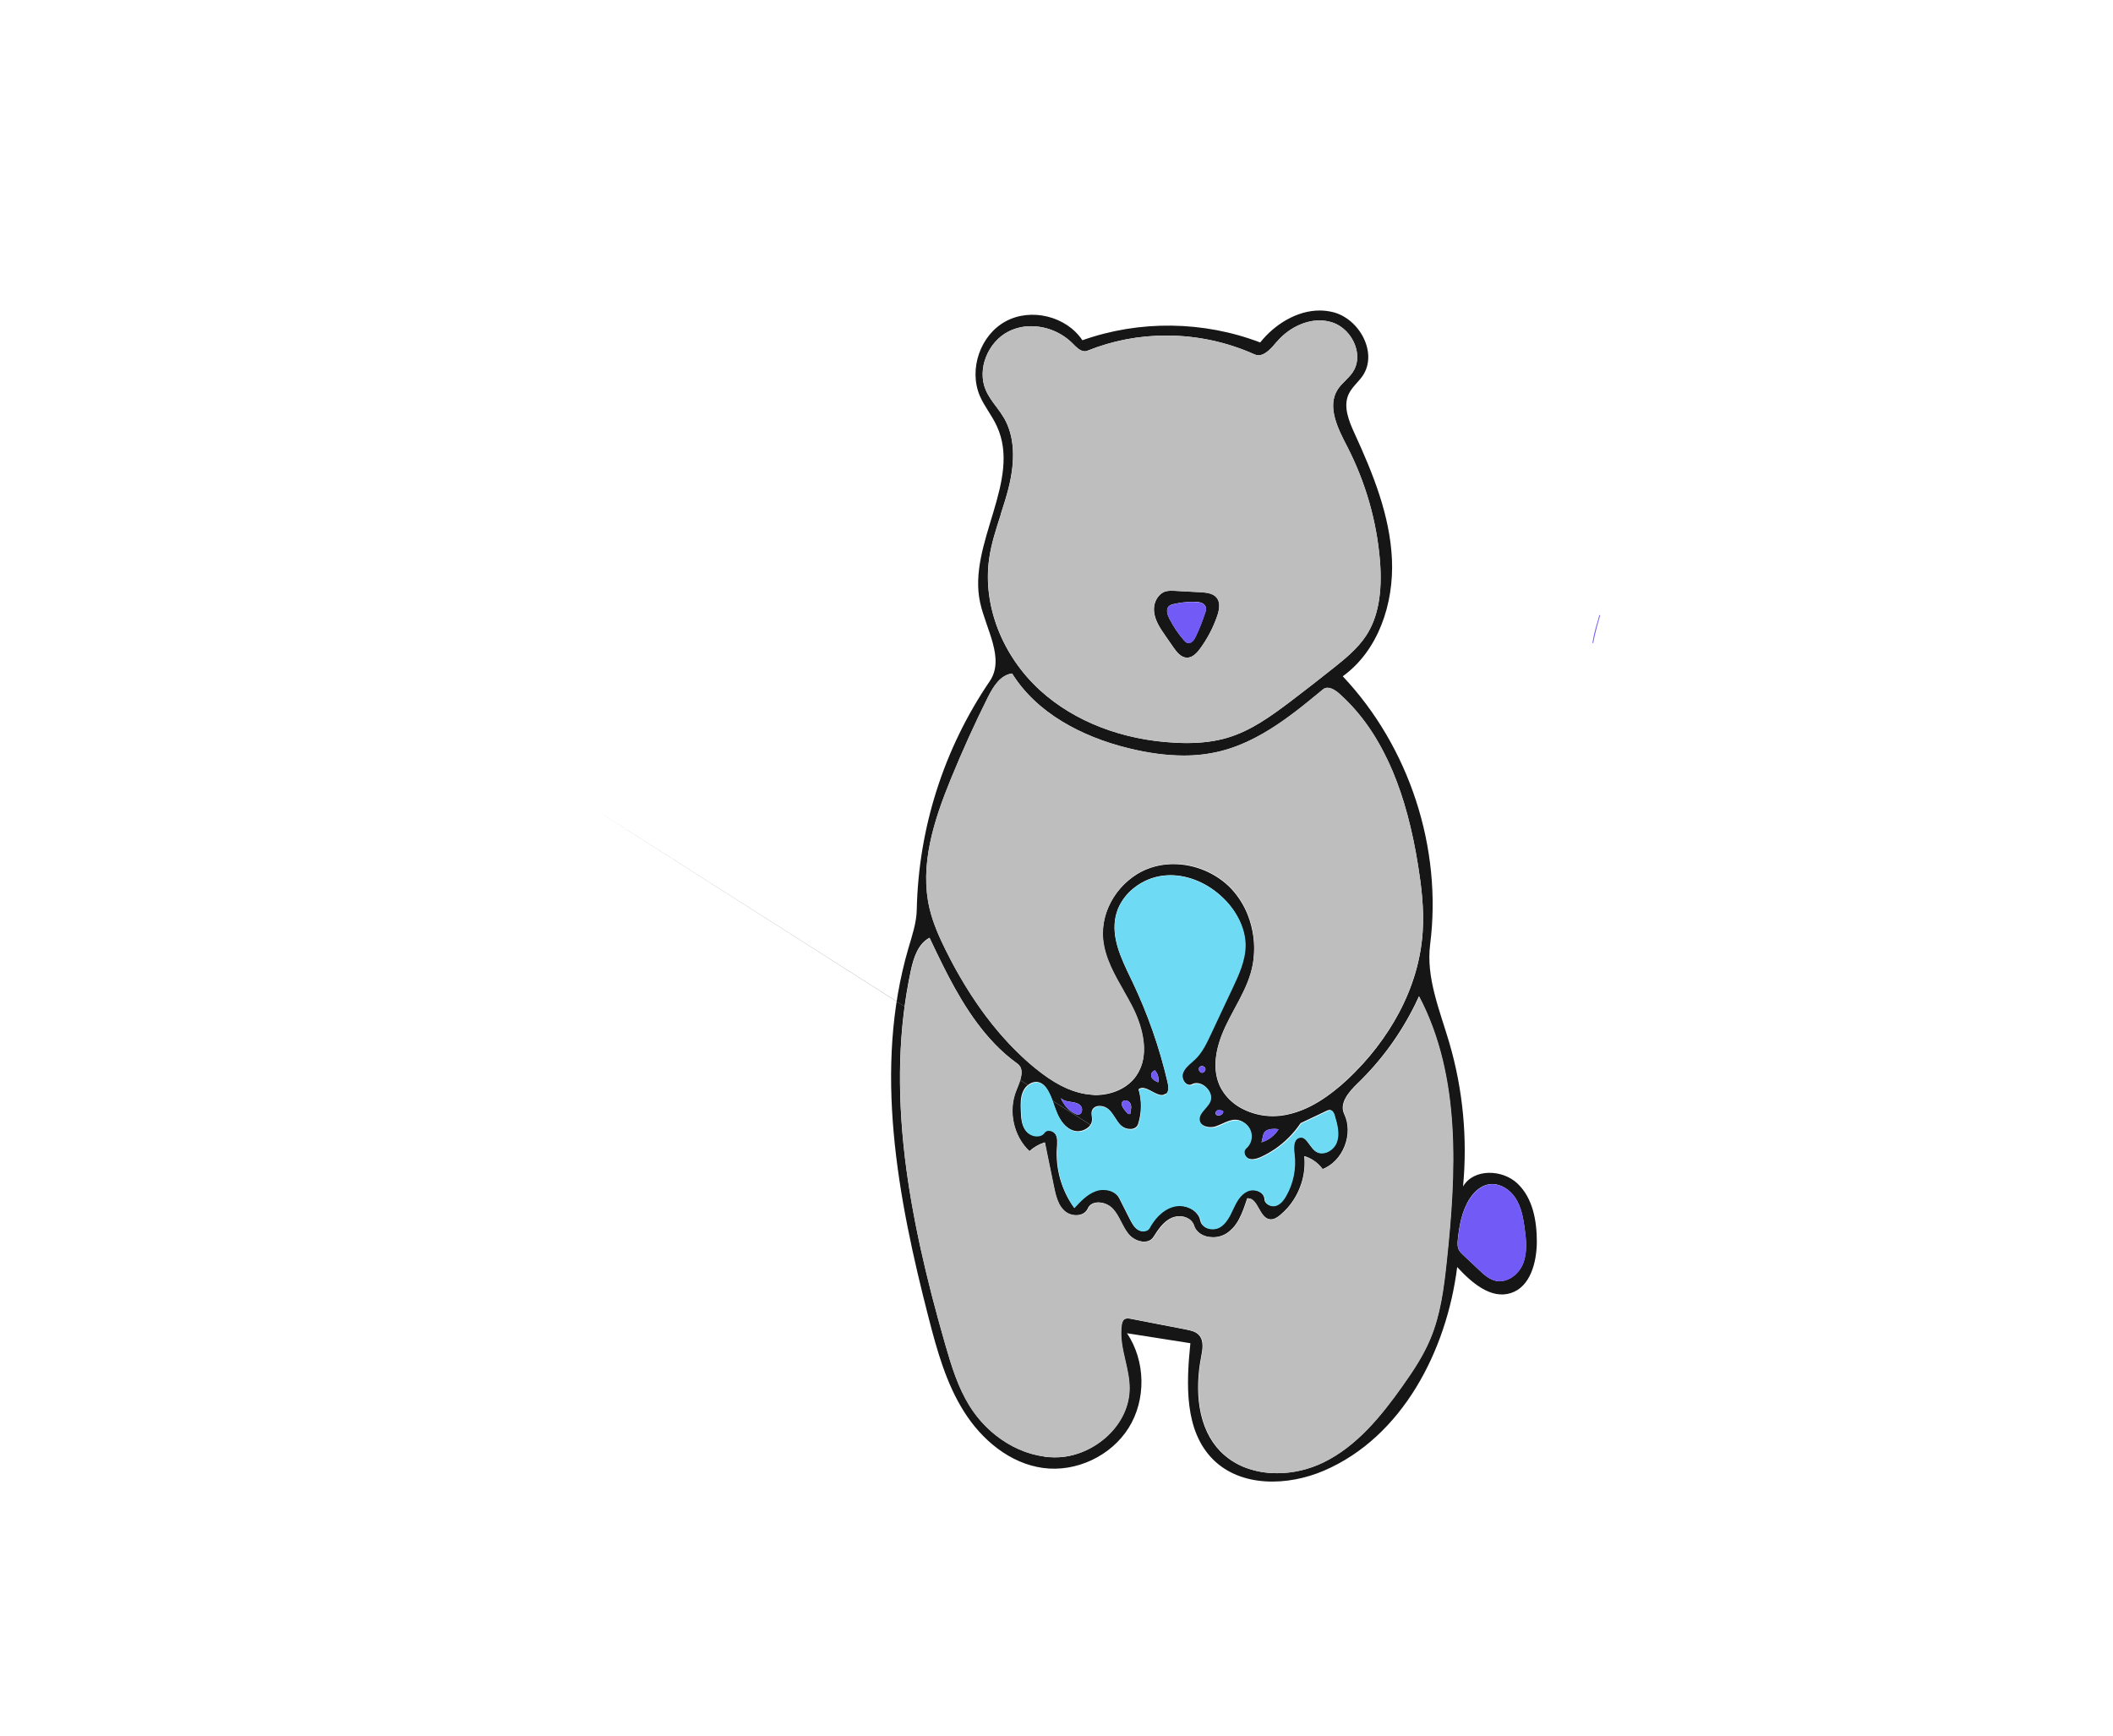 <?xml version="1.0" encoding="utf-8"?>
<!-- Generator: Adobe Illustrator 22.0.1, SVG Export Plug-In . SVG Version: 6.00 Build 0)  -->
<svg version="1.1" id="Draw_Layer" xmlns="http://www.w3.org/2000/svg" xmlns:xlink="http://www.w3.org/1999/xlink" x="0px" y="0px"
	 viewBox="0 0 1804 1482" style="enable-background:new 0 0 1804 1482;" xml:space="preserve">
<style type="text/css">
	.st0{fill:#161616;}
	.st1{fill:#BEBEBE;}
	.st2{fill:#6EDAF4;}
	.st3{fill:#725AF7;}
</style>
<title>Bear</title>
<path class="st0" d="M1075.9,292.4c-48.3-18.5-103.1-19.2-151.8-1.9c-13.7-20.5-43.7-27.9-65.4-16.2c-21.7,11.7-31.8,40.9-22.2,63.6
	c3.9,9.1,10.4,16.8,14.5,25.8c21.8,46.7-25.2,100.5-14.2,150.8c5,22.8,21.3,47.8,8.2,67.1c-39.2,57.6-60.8,125.4-62.3,195
	c-0.2,11.3-4,22.3-7.2,33.2c-29.9,102.6-9.2,212.6,17.5,316c7.1,27.5,14.9,55.5,30.1,79.5c15.2,24.1,39.1,44.1,67.3,48
	c28.2,3.9,58.1-10.1,73.2-34.2s14.5-57.1-1.4-80.8l54.1,8.5c-3.5,34.8-5.3,74.6,19.4,99.3c23.9,23.8,63.7,22.8,94.7,9.5
	c66.6-28.6,104.6-101.9,113.7-173.8c12.2,13.2,28.7,27.7,45.8,22.2c16.7-5.3,22.1-26.3,22.2-43.8c0-17.9-3.4-37.2-16.4-49.6
	c-12.9-12.4-37.6-13.1-46.6,2.4c3.9-41.2-0.1-82.9-11.7-122.6c-8.1-27.6-20-55.5-16.4-84c10.5-82.3-17.7-168.7-74.6-229
	c30.5-22,43.7-62.2,42-99.8c-1.7-37.6-16.2-73.3-31.9-107.5c-4.9-10.7-10-23.1-5-33.7c2.8-5.9,8.1-10.1,11.8-15.4
	c13.4-19.5-2.6-49.1-25.6-54.6c-3.5-0.8-7.2-1.3-10.8-1.3C1107.5,265,1088.3,276.8,1075.9,292.4L1075.9,292.4z M1090,292
	c9.4-11.3,23.5-18.4,36.6-18.4c3.6,0,7.3,0.6,10.7,1.7c8.9,2.8,16.5,10.5,19.8,20.1c2.8,8.1,2,16.2-2.2,22.4
	c-1.7,2.6-4.1,4.9-6.3,7.2c-2.3,2.3-4.8,4.8-6.6,7.6c-9.4,14.8,0.4,33.8,8.3,49c15.5,30.2,25,63.2,27.8,97
	c2.2,27.6-1.6,48.6-11.8,64.1c-7.4,11.3-18.7,20.3-27.7,27.5c-11.7,9.3-23.7,18.7-35.7,27.8c-18.3,13.9-35,25.9-54.8,31.8
	c-10.3,3.1-21.8,4.6-35.1,4.6c-3,0-6.3-0.1-9.8-0.3c-45-2.3-85.9-18.1-115-44.5c-32.7-29.7-49.4-72.9-43.7-112.7
	c1.8-12.8,5.9-25.2,9.8-37.3v-0.1v-0.1v-0.1v-0.1c2.3-7.1,4.7-14.5,6.6-22c6.3-24.7,5.1-44.9-3.6-60.1c-2-3.4-4.3-6.7-6.7-9.8
	l-0.1-0.1c-3.3-4.4-6.7-9-8.9-14.1c-1.9-4.4-2.8-9.2-2.7-14.1c0.1-4.8,1-9.6,2.8-14c3.6-9.3,10.4-17.5,19.5-22.1
	c6-2.9,12.5-4.4,19.2-4.4c13.3,0.1,26,5.4,35.4,14.8c2.7,2.8,6.4,6.6,10.2,6.6c0.8,0,1.5-0.1,2.2-0.4c21.6-8.7,44.6-13.1,67.8-13
	c25.9,0,51.5,5.5,75.1,16.1c1.1,0.5,2.2,0.7,3.4,0.7c6,0,11.7-6.9,15.4-11.4L1090,292z M926.5,934c-13.6-2.3-27.2-9.3-42.9-22.2
	c-5.3-4.3-10.4-8.9-15.4-13.9c-19.6-19.2-35.9-41.8-49.6-65.8c-4-6.9-7.8-14.1-11.5-21.6c-5-10.1-10.4-22.1-13.4-34.7
	c-8.8-37,3.6-75.2,18.3-111.1c9.6-23.4,20.1-46.7,31.4-69.3c4.7-9.4,10.8-19.1,20.7-20.4l0,0c10,16.1,24.5,30,43,41.2
	c16.3,9.8,35.2,17.5,56.5,22.7c16.7,4.1,32.4,6.2,46.8,6.2c10.8,0.1,21.6-1.2,32-3.8c20.1-5.1,38.2-15.4,54.8-27.2
	c5.4-3.9,10.7-7.9,16-12.1c5.6-4.5,11.1-9,16.4-13.4c1.1-0.9,2.4-1.4,3.8-1.3c4,0,8.1,3.3,9.7,4.7c3.9,3.5,7.7,7.2,11.3,11.1
	c10.9,11.8,19.8,25.1,27.1,39.5c2.7,5.2,5.2,10.6,7.6,16.2c9.5,22.7,16.6,48.9,21.6,80.2c2.7,16.9,5.3,36.9,3.9,57.1
	c-1.6,23.3-8.4,46.6-20.4,69c-2.6,4.9-5.5,9.8-8.6,14.6c-6.6,10.2-13.9,19.7-22.1,28.7c-4.5,4.9-9.1,9.6-14,14.1
	c-3.4,3.2-6.8,6.1-10.2,8.7c-8.7,6.9-18.2,13-28.4,16.9c-5.4,2.1-10.9,3.6-16.6,4.4c-2.5,0.3-5,0.5-7.5,0.5
	c-9.2,0-18.2-2.2-26.3-6.4c-7.1-3.7-13.1-9.1-17.2-15.9c-0.9-1.4-1.6-2.9-2.3-4.4c-5.7-13.4-4-30,5-49.4c2.5-5.4,5.4-10.7,8.1-15.8
	c5.2-9.7,10.6-19.6,13.7-30.3c1.1-3.9,2-7.9,2.4-11.9v-0.1l0,0c1.5-12.7-0.2-25.6-4.9-37.6c-3.2-8.2-8-15.8-14-22.3
	c-12.5-13.2-30.9-21.1-49.4-21.1c-7.3,0-14.5,1.2-21.4,3.8c-3.3,1.2-6.5,2.8-9.5,4.6c-10.8,6.7-19.4,16.4-24.6,28.1
	c-3.9,8.7-5.5,18.3-4.7,27.8c1.5,15.9,9.6,30.1,17.5,43.9l0,0.1c2.4,4.3,5,8.8,7.3,13.2c0.7,1.4,1.5,3.1,2.4,5
	c5.8,12.7,9.4,27.2,7,40.2c0,0,0,0,0,0c0,0,0,0,0,0c-1,5.2-3,10-6,14.3c-7.2,10.2-20.3,16.2-35,16.2
	C932.3,934.7,929.4,934.5,926.5,934L926.5,934z M995.5,934c2.7-2.3,2.1-6.6,1.3-10c-6.9-29.7-17-58.5-30.1-86l-0.8-1.6l-0.7-1.5
	c-8.2-17-16.6-34.6-12.7-52.6c0.5-2,1.1-4,1.8-6c3.1-7.5,8.1-14,14.6-18.8c7-5.4,15.3-8.8,24-9.9c2.1-0.2,4.2-0.4,6.2-0.4l0,0
	c16,0,32.5,7.1,45.2,19.5c6.5,6.2,11.6,13.6,15,21.9c1,2.6,1.9,5.2,2.5,7.9c0.8,3.5,1.2,7.1,1.2,10.7c-0.2,12.7-5.9,24.8-10.9,35.5
	l-6.5,13.8l-12.4,26.4c-3.3,7-7,14.9-12.9,20.7c-1,1-2.1,1.9-3.1,2.8c-3.1,2.7-6.3,5.5-7.6,9.4c-0.8,2.3-0.2,5.3,1.4,7.6
	c1.3,1.8,3,2.8,4.6,2.8c0.7,0,1.4-0.2,2-0.5c1.2-0.7,2.6-1,4-1c3.8,0,7.8,2.4,10.2,6.1c2,3.1,2.4,6.6,1,9.5c-1,2.1-2.7,4-4.3,5.9
	c-2.7,3.1-5.3,6.1-4.7,9.9c0.8,4.6,5.8,6.2,9.8,6.2c1.5,0,3-0.2,4.4-0.7c2-0.7,3.9-1.5,5.8-2.4c3.4-1.5,6.8-3.1,10.5-3.2h0.2
	c1.9,0,3.7,0.4,5.4,1.2c1.7,0.8,3.3,1.9,4.6,3.3c1.2,1.3,2.1,2.7,2.8,4.4c1.9,5.4,0.4,11.4-3.9,15.2c-1.1,1-1.6,2.6-1.3,4.1
	c0.4,2.2,1.9,4.1,4,5c1,0.3,2,0.5,3,0.5c2.9,0,5.8-1.2,8-2.2c4.1-1.9,8-4.2,11.7-6.7c8.5-5.9,15.8-13.3,21.6-21.9l14.4-6.8l7.5-3.6
	c0.9-0.5,1.9-0.8,2.9-0.9c0.3,0,0.5,0,0.7,0.1c1.8,0.5,2.7,2.5,3.3,4.4c2.5,8.3,4.3,15.7,1.8,22.7c-1.9,5.4-7.6,9.6-12.9,9.6
	c-2,0-3.9-0.6-5.4-1.8c-1.8-1.4-3.3-3.5-4.8-5.5c-2.3-3.2-4.4-6.2-7.6-6.2c-0.4,0-0.9,0.1-1.3,0.2c-3.9,1-5.3,5.4-4.2,13.6
	c1.6,12.5-0.9,25.1-7.1,36c-1.7,3-4.5,7.2-8.8,8.5c-0.7,0.2-1.5,0.3-2.2,0.3c-3.4,0-7.1-2.2-7.2-5.7c-0.2-4.9-5.4-7.9-10.3-7.9
	c-1.7,0-3.3,0.3-4.9,1.1c-5.8,2.8-9.1,9-11.9,15.1c-2.7,5.8-5.7,12.3-11.5,15.6c-1.9,1-3.9,1.6-6.1,1.5c-1,0-2-0.1-3-0.4
	c-1.5-0.3-2.9-1-4.2-2c-1.4-1.1-2.4-2.7-2.8-4.4c-0.3-1.5-0.8-3-1.6-4.3c-0.7-1.2-1.6-2.3-2.6-3.3c-3.7-3.6-9.1-5.5-14-5.5
	c-1.5,0-2.9,0.2-4.3,0.5c-11.1,2.6-18,12.7-21.2,18.4c-1,1.8-3,2.8-5.4,2.8c-1.6,0-3.1-0.4-4.4-1.2c-3.2-2-5.1-5.8-6.7-8.8l-9.1-18
	c-2.3-4.5-7.6-7.4-13.8-7.4c-2.3,0-4.5,0.4-6.7,1.1c-7.5,2.7-13.1,8.9-18.1,14.3l0,0l0,0l0,0c-10.6-14.8-15.8-32.8-14.6-51l0.1-1
	c0.2-3.6,0.5-7.4-1.2-10.5c-1.3-2.1-3.6-3.4-6.1-3.5c-1.4,0-2.8,0.6-3.6,1.7c-1.4,2-3.7,3.1-6.5,3.1c-3.6,0-7-1.7-9.2-4.4
	c-3.6-4.6-4.1-10.7-4.3-17.5c-0.2-5.3-0.4-11.3,2.1-16.5c2.1-4.5,6.7-7.7,11-7.7c0.9,0,1.8,0.1,2.6,0.4c2.9,0.9,5.4,3.3,7.6,7.2
	c2,3.6,3.4,7.6,4.8,11.5l0,0.1c0.9,2.6,1.8,5.2,3,7.8c2.4,5.4,6.8,12.4,14,14.6c1.1,0.3,2.3,0.5,3.5,0.5c3.5,0,6.9-1.4,9.5-3.8
	c0.5-0.5,0.9-1,1.3-1.6l0,0c0,0-939.1-597.9,0.1-0.1l0,0c0.8-1.2,1.2-2.7,1.3-4.1c0-1,0-2.1-0.2-3.1c-0.2-1.6-0.4-3.2,0.1-4.7
	c0.8-2.6,3.3-4.2,6.6-4.2c2.9,0,5.7,1.1,7.8,3c2.1,2,3.7,4.5,5.3,6.9c1.5,2.4,3.1,4.9,5.2,6.8c2.2,2,5,3,7.9,3
	c3.3,0,5.7-1.5,6.6-4.1c3.1-9.7,3.3-20,0.4-29.8c1-0.8,2.2-1.2,3.4-1.2c2.6,0,5.5,1.6,8.3,3.1c2.8,1.5,5.6,3,8.1,3
	c1.3,0,2.5-0.4,3.4-1.3L995.5,934z M891.7,1243.5c-15-1.9-29.4-8.5-41.5-18.1c-9-7.1-16.6-15.7-22.6-25.4
	c-9.7-15.7-15.1-33.1-20.7-52.6c-4.1-14.2-7.8-27.8-11.2-40.9c-3.3-12.9-6.4-25.8-9.3-38.8c0-0.1,0-0.2-0.1-0.3l0,0
	c-6.2-28.2-10.7-54.1-13.7-78.7c-7-58.9-5.4-111.3,5-160c2.4-11,6.1-22.9,16-28.1l0,0l0,0c1.8,3.8,3.6,7.7,5.5,11.6
	c13.6,28.3,28.6,56.5,49.8,78.7c6,6.3,12.6,12.1,19.7,17.2c6.5,4.7,2.5,14.3-0.7,22.1l-0.3,0.8c-7.1,17.3-2.4,39.1,11.3,51.8
	c3.5-3.2,7.7-5.7,12.2-7.2l0,0l0,0l0.9-0.3l0,0v0.2l2,9.9c1.9,9.1,3.7,18.1,5.6,27.2c1.1,5.6,2.4,10.7,4.6,15.1l0,0c0,0,0,0.1,0,0.1
	l0,0.1l0,0.1l0.1,0.1c0,0,0,0,0,0.1l0.1,0.1v0l0.1,0.1l0,0.1c0,0,0,0.1,0,0.1l0.1,0.1v0c1.1,1.9,2.5,3.6,4.1,5.1
	c2.8,2.4,6.3,3.7,10,3.7c4.7,0,8.4-2.1,10-5.7c1.4-3.3,4.7-5.2,9-5.2c4.7,0.1,9.1,2,12.3,5.4c3,3.3,5.1,7.3,7.1,11.3
	c1.8,3.5,3.6,7.2,6.2,10.2c3.2,3.9,8.6,6.6,13.4,6.6c2.5,0,5.9-0.7,8.1-4.1c3.7-5.8,8.3-13,15.4-16.2c2.1-0.9,4.3-1.4,6.6-1.4
	c2.6-0.1,5.2,0.6,7.5,1.9c2,1,3.5,2.7,4.5,4.7c0.2,0.4,0.3,0.8,0.5,1.2c1.9,6.1,8.2,10.1,16.1,10.1c4.5,0.1,9-1.3,12.7-3.9
	c1.5-1.1,2.8-2.3,4.1-3.6c2.3-2.4,4.2-5.2,5.7-8.1c2.8-5.2,4.8-11.2,6.9-17.6c0.2,0,0.4,0,0.6,0c4.4,0,6.7,4.2,9.2,8.6
	c2.4,4.2,4.9,8.6,9.3,9.3c0.3,0.1,0.7,0.1,1,0.1c3.2,0,6.1-2.1,8.1-3.8c2.2-1.8,4.3-3.9,6.2-6c10.5-11.9,16-28.3,14.3-44.2l0,0l0,0
	c6.3,1.9,11.8,5.8,15.6,11.1c8.4-3.3,15.3-10.5,18.9-19.8c3.6-9.2,3.5-19.2-0.4-27.3c-4.4-9.2,3.9-18.9,11.6-26.3
	c20.2-19.5,36.8-42.4,49.2-67.7c1-2.1,2-4.3,3-6.4l0,0c36.3,69.3,31.3,152.5,23.7,225.1c-2.6,24.6-5.4,46.7-14.1,67.3
	c-5.8,13.7-13.8,26.1-24,40.6c-18.1,25.5-38.8,51-67.2,64.9c-12.3,6-25.8,9.2-39.6,9.2c-8.9,0.1-17.6-1.4-26-4.4l-0.1,0l0,0
	c-4.4-1.6-8.5-3.7-12.4-6.2c-3.5-2.3-6.8-5-9.8-8c-9.3-9.6-15.2-22.2-17.7-37.6c-2.1-13-1.7-27.9,1.3-43.3
	c1.1-5.7,2.6-13.5-1.9-18.4c-2.7-3-6.7-3.9-11.3-4.8l-23.2-4.5l-23.7-4.6c-0.9-0.2-1.9-0.3-2.8-0.3c-0.9,0-1.9,0.2-2.7,0.7
	c-1.6,1.1-2.1,3.2-2.4,4.9c-1.5,10.2,0.8,20.4,3.1,30.3c1.8,7.7,3.6,15.7,3.6,23.6c0,14.7-6.5,29.1-18.4,40.5
	c-11.5,10.9-26.7,17.7-41.7,18.5c-1.3,0.1-2.6,0.1-3.8,0.1c-3,0-6-0.2-8.9-0.6L891.7,1243.5z M1026,915.9c-1.7-0.4-2.7-2-2.4-3.7
	c0.1-0.4,0.2-0.7,0.4-1c0.5-0.7,1.4-1,2.2-1c1.2,0,2.3,0.6,2.8,1.7c0.3,0.9,0.2,1.9-0.4,2.6c-0.5,0.8-1.4,1.4-2.4,1.4L1026,915.9
	L1026,915.9z M983.3,920c-0.6-1.2-0.7-2.7,0-4c0.4-0.8,1.2-1.4,2.1-1.6l0.3-0.8l0,0c2.6,2.5,3.8,6.1,3.3,9.7c0,0.3-0.1,0.5-0.1,0.8
	l0,0C986.5,923,984.4,922,983.3,920L983.3,920z M918.4,951.1c-2.5-1.1-4.7-2.7-6.7-4.6c-1.1-1.1-2.1-2.2-3-3.5
	c-1.2-1.7-2.2-3.5-2.9-5.5l0,0c2.2,2.4,5.8,2.9,8.6,3.3c3.1,0.4,6.6,1.1,8.5,3.6c1.1,1.6,1.2,3.6,0.4,5.3c-0.5,1.2-1.6,1.9-2.8,1.9
	C919.8,951.7,919.1,951.5,918.4,951.1L918.4,951.1z M962.8,950.7c-1.2-1.2-2.4-2.6-3.4-4c-1.2-1.6-2.3-3.9-1.3-5.8
	c0.6-0.9,1.6-1.5,2.7-1.4c1.7,0,3.3,1,4.2,2.5c1.3,2.4,0.7,5.3,0,8.3c0.2,0.2,0.2,0.3,0.2,0.5c-0.1,0.2-0.5,0.4-1,0.4
	C963.7,951.2,963.2,951,962.8,950.7L962.8,950.7z M1039.2,952.2L1039.2,952.2L1039.2,952.2c-0.7-0.1-1.2-0.7-1.3-1.3
	c-0.2-1,0.2-2.1,1.1-2.7c0.6-0.3,1.2-0.4,1.8-0.4c1.1,0.1,2.3,0.3,3.3,0.7c0.3,0.7,0.2,1.6-0.3,2.2c-0.8,1.1-2.1,1.7-3.5,1.7
	C1039.9,952.4,1039.5,952.3,1039.2,952.2L1039.2,952.2z M1078.6,968.7c1-4.3,6.2-4.9,9.2-4.9c1.2,0,2.4,0.1,3.5,0.3l0.3,0l0,0
	c-2.7,4.3-6.6,7.8-11.2,9.9c-1.1,0.5-2.2,0.9-3.4,1.3l0,0L1078.6,968.7L1078.6,968.7z M1277.4,1093.6c-6.1-1.2-11-5.9-14.9-9.6
	l-6.6-6.2l-6.6-6.2c-1.5-1.4-3.1-2.9-4-4.9c-1.1-2.5-1-5.4-0.7-8.3c1.2-11.5,3.4-24.6,10.3-35.2c4.4-6.7,10-10.9,16-12
	c1-0.2,2.1-0.3,3.1-0.3c7.4,0,15.2,4.8,19.9,12.1c5,7.8,6.6,17.1,7.8,26.1c1.3,9.8,2.3,20.1-1.3,29.5c-1.8,4.5-4.9,8.5-8.8,11.3
	c-2,1.5-4.3,2.6-6.7,3.3c-1.4,0.4-2.9,0.6-4.4,0.6C1279.5,1093.9,1278.5,1093.8,1277.4,1093.6L1277.4,1093.6z"/>
<path class="st0" d="M999.1,504.4c-1.3,0-2.6,0.2-3.8,0.5l-0.1,0c-4.2,1.2-8.1,5.4-9.5,11.1l0,0c-0.5,2.3-0.6,4.6-0.3,6.9
	c1,7.6,5.6,14.2,9.7,20.1l6.5,9.4l0.2,0.3c3.1,4.5,6.7,8.7,11.5,8.8h0.2c4.9,0,8.7-4.4,11.1-7.7c6.2-8.5,11.1-17.8,14.6-27.8
	c2.5-7.2,2.3-12.3-0.4-15.7c-3.1-3.9-8.7-4.4-13.7-4.7l-11.2-0.6l-11-0.6h-0.1c-0.9-0.1-2-0.1-3-0.1L999.1,504.4z M1014.1,549
	c-1.4-0.3-2.4-1.4-3.4-2.5c-4.9-5.6-9-11.8-12.4-18.5c-1.4-2.7-3.2-7.6-0.4-10.4c1.2-1.1,2.8-1.6,4.3-1.9c5.4-1.2,10.9-1.9,16.5-1.9
	l0,0c0.6,0,1.2,0,1.9,0c3.3,0.1,7.5,0.9,8.7,4.1c0.7,1.9,0.1,4-0.6,5.9c-2.2,6.7-4.8,13.2-7.8,19.5c-1,2.1-3.1,5.6-6,5.6
	C1014.6,549.1,1014.4,549.1,1014.1,549L1014.1,549z"/>
<path class="st1" d="M864,575L864,575c-9.9,1.3-16,11-20.7,20.4c-11.3,22.6-21.8,45.9-31.4,69.3c-14.7,35.8-27,74.1-18.3,111.1
	c3,12.7,8.5,24.7,13.4,34.7c21.2,43,46.9,77,76.5,101.3c15.7,12.8,29.3,19.9,42.9,22.2c2.8,0.5,5.7,0.7,8.6,0.7
	c14.7,0,27.8-6.1,35-16.2c14.3-20.2,2.5-48.4-3.3-59.6c-2.3-4.4-4.8-8.9-7.3-13.2l0-0.1c-7.9-13.8-16-28.1-17.5-43.9
	c-2.4-25.3,14.3-51.3,38.8-60.4c6.8-2.5,14.1-3.8,21.4-3.8c18.5,0,36.9,7.9,49.4,21.1c17.3,18.4,23.8,46.6,16.4,71.9
	c-3.1,10.7-8.5,20.7-13.7,30.3c-2.8,5.1-5.6,10.5-8.1,15.8c-9,19.3-10.6,35.9-5,49.4c6.8,16,25.1,26.7,45.7,26.7
	c2.5,0,5-0.2,7.5-0.5c17.8-2.4,35.9-12.2,55.2-30c18.2-16.7,33.6-36.6,44.7-57.3c11.9-22.4,18.8-45.7,20.4-69
	c1.4-20.2-1.2-40.2-3.9-57.1c-5-31.3-12.1-57.5-21.6-80.2c-11.6-27.6-27-50-46-66.8c-1.6-1.4-5.7-4.7-9.7-4.7
	c-1.4,0-2.7,0.5-3.8,1.3c-25,20.7-53.4,44.2-87.2,52.8c-10.5,2.6-21.2,3.9-32,3.8c-14.3,0-30.1-2.1-46.8-6.2
	c-21.2-5.2-40.2-12.8-56.5-22.7C888.6,605,874.1,591.1,864,575L864,575z"/>
<path class="st1" d="M793.7,800.9L793.7,800.9c-9.9,5.1-13.6,17.1-16,28.1c-10.4,48.7-12,101-5,160c5.5,46.2,16.4,96.6,34.2,158.6
	c5.6,19.5,11,36.8,20.7,52.6c16.5,26.7,45.1,44,73,44c1.3,0,2.6,0,3.8-0.1c15-0.8,30.2-7.6,41.7-18.5c11.9-11.3,18.5-25.8,18.4-40.5
	c0-7.9-1.8-15.9-3.6-23.6c-2.3-9.9-4.6-20.2-3.1-30.3c0.3-1.7,0.8-3.9,2.4-4.9c0.8-0.5,1.7-0.7,2.7-0.7c0.9,0,1.9,0.1,2.8,0.3
	l23.7,4.6l23.2,4.5c4.6,0.9,8.6,1.9,11.3,4.8c4.5,4.9,3,12.7,1.9,18.4c-2.9,15.3-3.4,30.3-1.3,43.3c2.5,15.4,8.5,28.1,17.7,37.6
	c11.7,12.1,28.8,18.7,48.3,18.7c13.7,0,27.2-3.2,39.6-9.2c28.4-13.9,49.1-39.4,67.2-64.9c10.3-14.4,18.3-26.9,24-40.6
	c8.6-20.6,11.5-42.6,14.1-67.3c7.6-72.6,12.7-155.9-23.7-225.1c-12.6,27.8-30.3,52.9-52.2,74.1c-7.7,7.4-16,17.1-11.6,26.3
	c3.9,8.1,4,18.1,0.4,27.3s-10.5,16.4-18.9,19.8c-3.9-5.3-9.3-9.2-15.6-11.1c1.8,19.1-5.8,37.9-20.5,50.2c-1.9,1.6-4.9,3.8-8.1,3.8
	c-0.3,0-0.7,0-1-0.1c-4.4-0.6-6.9-5-9.3-9.3c-2.5-4.4-4.9-8.6-9.2-8.6c-0.2,0-0.4,0-0.6,0c-3.9,12.2-7.8,22.9-16.7,29.4
	c-3.7,2.6-8.1,4-12.7,3.9c-7.9,0-14.2-3.9-16.1-10.1c-1.2-3.9-5.5-7.8-12.4-7.8c-2.3,0-4.5,0.5-6.6,1.4
	c-7.1,3.3-11.7,10.4-15.4,16.2c-2.2,3.4-5.6,4.1-8.1,4.1c-4.8,0-10.2-2.6-13.4-6.6c-2.5-3.1-4.4-6.7-6.2-10.2c-2-3.9-4.1-8-7.1-11.3
	c-3.2-3.4-7.7-5.3-12.3-5.4c-4.3,0-7.5,1.9-9,5.2c-1.5,3.6-5.3,5.7-10,5.7c-3.7,0-7.2-1.3-10-3.7c-5.6-5-7.5-12.5-9.2-21.1
	c-1.9-9.1-3.7-18.1-5.6-27.2l-2-9.9v-0.2c-4.9,1.4-9.4,4-13.2,7.5c-13.7-12.7-18.4-34.5-11.3-51.8l0.3-0.8
	c3.2-7.8,7.2-17.4,0.7-22.1c-36.8-26.4-57.1-69.5-75.1-107.4l0,0L793.7,800.9z"/>
<path class="st2" d="M999.2,747.4L999.2,747.4c-2.1,0-4.2,0.1-6.2,0.4c-19.6,2.3-36.6,16.9-40.4,34.6c-3.9,18,4.5,35.5,12.7,52.6
	l0.7,1.5l0.8,1.6c13.1,27.5,23.2,56.3,30.1,86c0.8,3.4,1.3,7.6-1.3,10c-0.9,0.8-2.2,1.3-3.5,1.3c-2.5,0-5.4-1.5-8.1-3
	c-2.8-1.5-5.7-3.1-8.3-3.1c-1.2,0-2.4,0.4-3.4,1.2c2.8,9.8,2.7,20.1-0.4,29.8c-0.8,2.6-3.2,4.1-6.6,4.1c-2.9,0-5.7-1.1-7.9-3
	c-2.1-2-3.7-4.5-5.2-6.9s-3.1-4.9-5.3-6.9c-2.2-1.9-5-3-7.8-3c-3.4,0-5.8,1.6-6.6,4.2c-0.5,1.5-0.3,3.2-0.1,4.7c0.2,1,0.2,2,0.2,3.1
	c-0.3,6-6.5,9.7-12.1,9.7c-1.2,0-2.4-0.2-3.5-0.5c-7.2-2.2-11.6-9.1-14-14.6c-1.1-2.5-2-5.2-3-7.8l0-0.1c-1.3-3.9-2.7-7.8-4.8-11.5
	c-2.2-4-4.7-6.3-7.6-7.2c-0.8-0.3-1.7-0.4-2.6-0.4c-4.3,0-8.8,3.2-11,7.7c-2.5,5.2-2.3,11.2-2.1,16.5c0.2,6.9,0.7,12.9,4.3,17.5
	c2.3,2.8,5.7,4.4,9.2,4.4c2.8,0,5.1-1.1,6.5-3.1c0.8-1.1,2.2-1.8,3.6-1.7c2.5,0.1,4.8,1.4,6,3.5c1.8,3.1,1.5,6.9,1.3,10.5l-0.1,1
	c-1.1,18.2,4,36.2,14.6,51l0.1-0.1c5-5.4,10.7-11.6,18.1-14.3c2.1-0.8,4.4-1.2,6.7-1.1c6.2,0,11.5,2.8,13.8,7.4c3,6,6,12,9.1,18
	c1.5,3,3.4,6.8,6.7,8.8c1.3,0.8,2.9,1.2,4.4,1.2c2.4,0,4.5-1.1,5.4-2.8c3.1-5.8,10.1-15.8,21.2-18.4c1.4-0.3,2.9-0.5,4.3-0.5
	c7.6,0,16.6,4.6,18.3,13.1c0.9,4.6,5.8,6.8,9.9,6.8c2.1,0,4.2-0.5,6.1-1.5c5.7-3.3,8.8-9.8,11.5-15.6c2.8-6.1,6.1-12.3,11.9-15.1
	c1.5-0.7,3.2-1.1,4.9-1.1c4.9,0,10,2.9,10.3,7.9c0.1,3.5,3.9,5.7,7.2,5.7c0.7,0,1.5-0.1,2.2-0.3c4.3-1.3,7.1-5.5,8.8-8.5
	c6.2-10.9,8.7-23.6,7.1-36c-1-8.2,0.3-12.6,4.2-13.6c0.4-0.1,0.9-0.2,1.3-0.2c3.2,0,5.3,3,7.6,6.2c1.4,2,2.9,4.1,4.8,5.5
	c1.6,1.2,3.5,1.8,5.4,1.8c5.4,0,11-4.2,12.9-9.6c2.5-7,0.6-14.5-1.8-22.7c-0.6-1.9-1.4-4-3.2-4.4c-0.2-0.1-0.5-0.1-0.7-0.1
	c-1,0.1-2,0.4-2.9,0.9l-7.5,3.6l-14.4,6.8c-8.3,12.4-19.8,22.2-33.3,28.6c-2.2,1-5.1,2.3-8,2.3c-1,0-2-0.2-3-0.5
	c-2.1-0.9-3.6-2.7-4-5c-0.3-1.5,0.1-3,1.3-4.1c5.7-4.9,6.4-13.5,1.5-19.2c-2.6-3-6.4-4.8-10.4-4.8h-0.2c-3.7,0.1-7.2,1.6-10.5,3.2
	c-1.9,0.9-3.8,1.7-5.8,2.4c-1.4,0.4-2.9,0.7-4.4,0.7c-4,0-9-1.6-9.8-6.2c-0.7-3.8,1.9-6.8,4.6-9.9c1.6-1.8,3.3-3.8,4.3-5.9
	c1.3-2.9,1-6.4-1-9.5c-2.4-3.7-6.3-6.1-10.2-6.1c-1.4,0-2.8,0.3-4,1c-0.6,0.3-1.3,0.5-2,0.5c-1.7,0-3.4-1-4.6-2.8
	c-1.6-2.3-2.2-5.3-1.4-7.6c1.3-3.9,4.5-6.7,7.6-9.4c1-0.9,2.1-1.8,3.1-2.8c5.9-5.8,9.6-13.7,12.9-20.7l12.4-26.4l6.5-13.8
	c5-10.7,10.7-22.8,10.9-35.5c0.2-14-6.7-28.8-18.7-40.5C1031.7,754.5,1015.2,747.4,999.2,747.4L999.2,747.4z"/>
<path class="st3" d="M1274.1,1011c-1,0-2.1,0.1-3.1,0.3c-5.9,1.1-11.6,5.3-16,12c-7,10.6-9.1,23.7-10.3,35.2c-0.3,3-0.5,5.8,0.7,8.3
	c0.9,1.9,2.5,3.4,4,4.9l6.6,6.2l6.6,6.2c3.9,3.7,8.9,8.4,14.9,9.6c1,0.2,2.1,0.3,3.1,0.3c8.1,0,16.4-6.4,19.9-15.3
	c3.7-9.3,2.7-19.7,1.3-29.5c-1.2-9-2.8-18.4-7.8-26.1C1289.3,1015.7,1281.5,1011,1274.1,1011L1274.1,1011z"/>
<path class="st3" d="M1018.7,513.9L1018.7,513.9c-5.5,0-11.1,0.6-16.5,1.9c-1.6,0.4-3.2,0.8-4.3,1.9c-2.9,2.8-1,7.7,0.4,10.4
	c3.4,6.6,7.5,12.8,12.4,18.5c1,1.1,2,2.2,3.4,2.5c0.3,0.1,0.6,0.1,0.9,0.1c3,0,5-3.5,6-5.6c3-6.4,5.6-12.9,7.8-19.6
	c0.7-2,1.3-4.1,0.6-5.9c-1.2-3.3-5.4-4-8.7-4.1C1020,513.9,1019.3,513.9,1018.7,513.9L1018.7,513.9z"/>
<path class="st3" d="M1026.2,910.3c-0.9,0-1.7,0.3-2.2,1c-0.9,1.4-0.5,3.3,0.9,4.2c0.3,0.2,0.7,0.3,1,0.4c0.1,0,0.2,0,0.3,0
	c1,0,1.9-0.6,2.4-1.4c0.6-0.8,0.7-1.7,0.4-2.6C1028.5,910.9,1027.4,910.2,1026.2,910.3L1026.2,910.3z"/>
<path class="st3" d="M1087.8,963.8c-3,0-8.3,0.6-9.2,4.9l-1.5,6.6c6.1-1.8,11.2-5.8,14.6-11.2
	C1090.4,963.9,1089.1,963.8,1087.8,963.8L1087.8,963.8z"/>
<path class="st3" d="M1040.9,947.6c-0.6,0-1.2,0.1-1.8,0.4c-0.9,0.6-1.3,1.7-1.1,2.7c0.1,0.7,0.6,1.2,1.3,1.3v0.1
	c0.4,0.1,0.8,0.2,1.2,0.2c1.4,0,2.7-0.6,3.5-1.7c0.5-0.6,0.6-1.5,0.3-2.2C1043.2,947.9,1042.1,947.7,1040.9,947.6L1040.9,947.6z"/>
<path class="st3" d="M985.7,913.6L985.7,913.6l-0.3,0.8c-0.9,0.1-1.7,0.7-2.1,1.6c-0.6,1.3-0.6,2.7,0,4c1.1,2,3.2,3,5.5,4.1
	C989.6,920.3,988.5,916.3,985.7,913.6L985.7,913.6z"/>
<path class="st3" d="M960.8,939.5c-1.1-0.1-2.1,0.5-2.7,1.4c-1.1,1.9,0.1,4.2,1.3,5.8c1,1.4,2.2,2.8,3.4,4c0.4,0.3,0.9,0.5,1.3,0.5
	c0.5,0,0.9-0.2,1-0.4c0.1-0.1,0-0.3-0.2-0.5c0.7-3,1.3-5.9,0-8.3C964.1,940.5,962.5,939.5,960.8,939.5L960.8,939.5z"/>
<path class="st3" d="M905.9,937.6L905.9,937.6c2.2,6,6.7,10.9,12.5,13.5c0.7,0.3,1.5,0.6,2.2,0.6c1.2,0,2.4-0.8,2.8-1.9
	c0.8-1.7,0.7-3.7-0.4-5.3c-1.9-2.5-5.4-3.2-8.5-3.6C911.7,940.5,908.1,940,905.9,937.6L905.9,937.6z"/>
<path class="st3" d="M1365.4,525.4c-0.5,1.6-0.9,3.1-1.3,4.7c-0.3,1.1-0.6,2.3-1,3.4c-0.1,0.5-0.3,0.9-0.4,1.4
	c-0.2,0.7-0.4,1.5-0.6,2.2c-0.3,1-0.5,2.1-0.8,3.1c-0.3,1.2-0.6,2.4-0.8,3.6c-0.1,0.7-0.3,1.4-0.4,2.2c-0.2,0.9-0.3,1.7-0.5,2.6
	c0,0.1,0,0.2,0,0.3c0.1,0.1,0.1,0.2,0.2,0.2c0.2,0.1,0.4-0.1,0.5-0.3c0,0,0,0,0,0c0.1-0.7,0.3-1.4,0.4-2.1c0.1-0.5,0.2-1,0.3-1.5
	l0.4-1.8c0.1-0.6,0.3-1.2,0.4-1.8c0.3-1.1,0.5-2.2,0.8-3.3s0.5-2.1,0.8-3.1c0.1-0.5,0.3-1,0.4-1.5l0.6-2.1c0.6-2,1.1-4,1.7-6
	c0.1-0.2-0.1-0.4-0.3-0.5h-0.1C1365.5,525.1,1365.4,525.2,1365.4,525.4L1365.4,525.4z"/>
<path class="st1" d="M1126.6,273.5c-13.1,0-27.1,7.1-36.6,18.4c-3.8,4.5-9.5,11.4-15.4,11.4c-1.2,0-2.3-0.3-3.4-0.7
	c-23.6-10.6-49.2-16.1-75.1-16.1c-23.2-0.1-46.3,4.3-67.8,13c-0.7,0.3-1.4,0.4-2.2,0.4c-3.8,0-7.5-3.8-10.2-6.6
	c-9.4-9.4-22.1-14.7-35.4-14.8c-6.6-0.1-13.2,1.4-19.2,4.4c-18.1,9-27.2,32.5-19.6,50.2c2.2,5.2,5.6,9.7,8.9,14.1l0.1,0.1
	c2.4,3.1,4.6,6.4,6.7,9.8c8.7,15.3,9.9,35.5,3.6,60.2c-1.9,7.5-4.3,14.8-6.6,22v0.1l0,0.1v0.1v0.1c-3.9,12.1-8,24.5-9.8,37.2
	c-5.7,39.9,11.1,83,43.7,112.7c29.1,26.5,70,42.3,115,44.5c3.5,0.2,6.8,0.3,9.8,0.3c13.3,0,24.7-1.5,35.1-4.6
	c19.8-6,36.5-18,54.8-31.8c12-9.1,24-18.5,35.7-27.8c9-7.2,20.3-16.1,27.7-27.5c10.2-15.6,14-36.5,11.8-64.1
	c-2.8-33.9-12.3-66.8-27.8-97.1c-7.9-15.2-17.7-34.2-8.3-49c1.8-2.9,4.3-5.3,6.6-7.6c2.4-2.3,4.6-4.6,6.3-7.2
	c4.2-6.2,5-14.4,2.2-22.4c-3.3-9.6-10.9-17.2-19.8-20.1C1133.9,274.1,1130.3,273.5,1126.6,273.5L1126.6,273.5z M1013.5,561.5h-0.2
	c-4.8-0.1-8.4-4.3-11.5-8.8l-0.2-0.3L995,543c-4.1-5.9-8.7-12.5-9.7-20.1c-1.2-9.1,4-16.3,9.8-18l0.1,0c1.3-0.3,2.5-0.5,3.8-0.5h0.7
	c1,0,2,0,3,0.1h0.1l11,0.6l11.2,0.6c5,0.3,10.6,0.9,13.7,4.7c2.7,3.4,2.9,8.6,0.4,15.7c-3.4,9.9-8.3,19.3-14.6,27.8
	C1022.1,557.1,1018.3,561.5,1013.5,561.5L1013.5,561.5z"/>
</svg>
